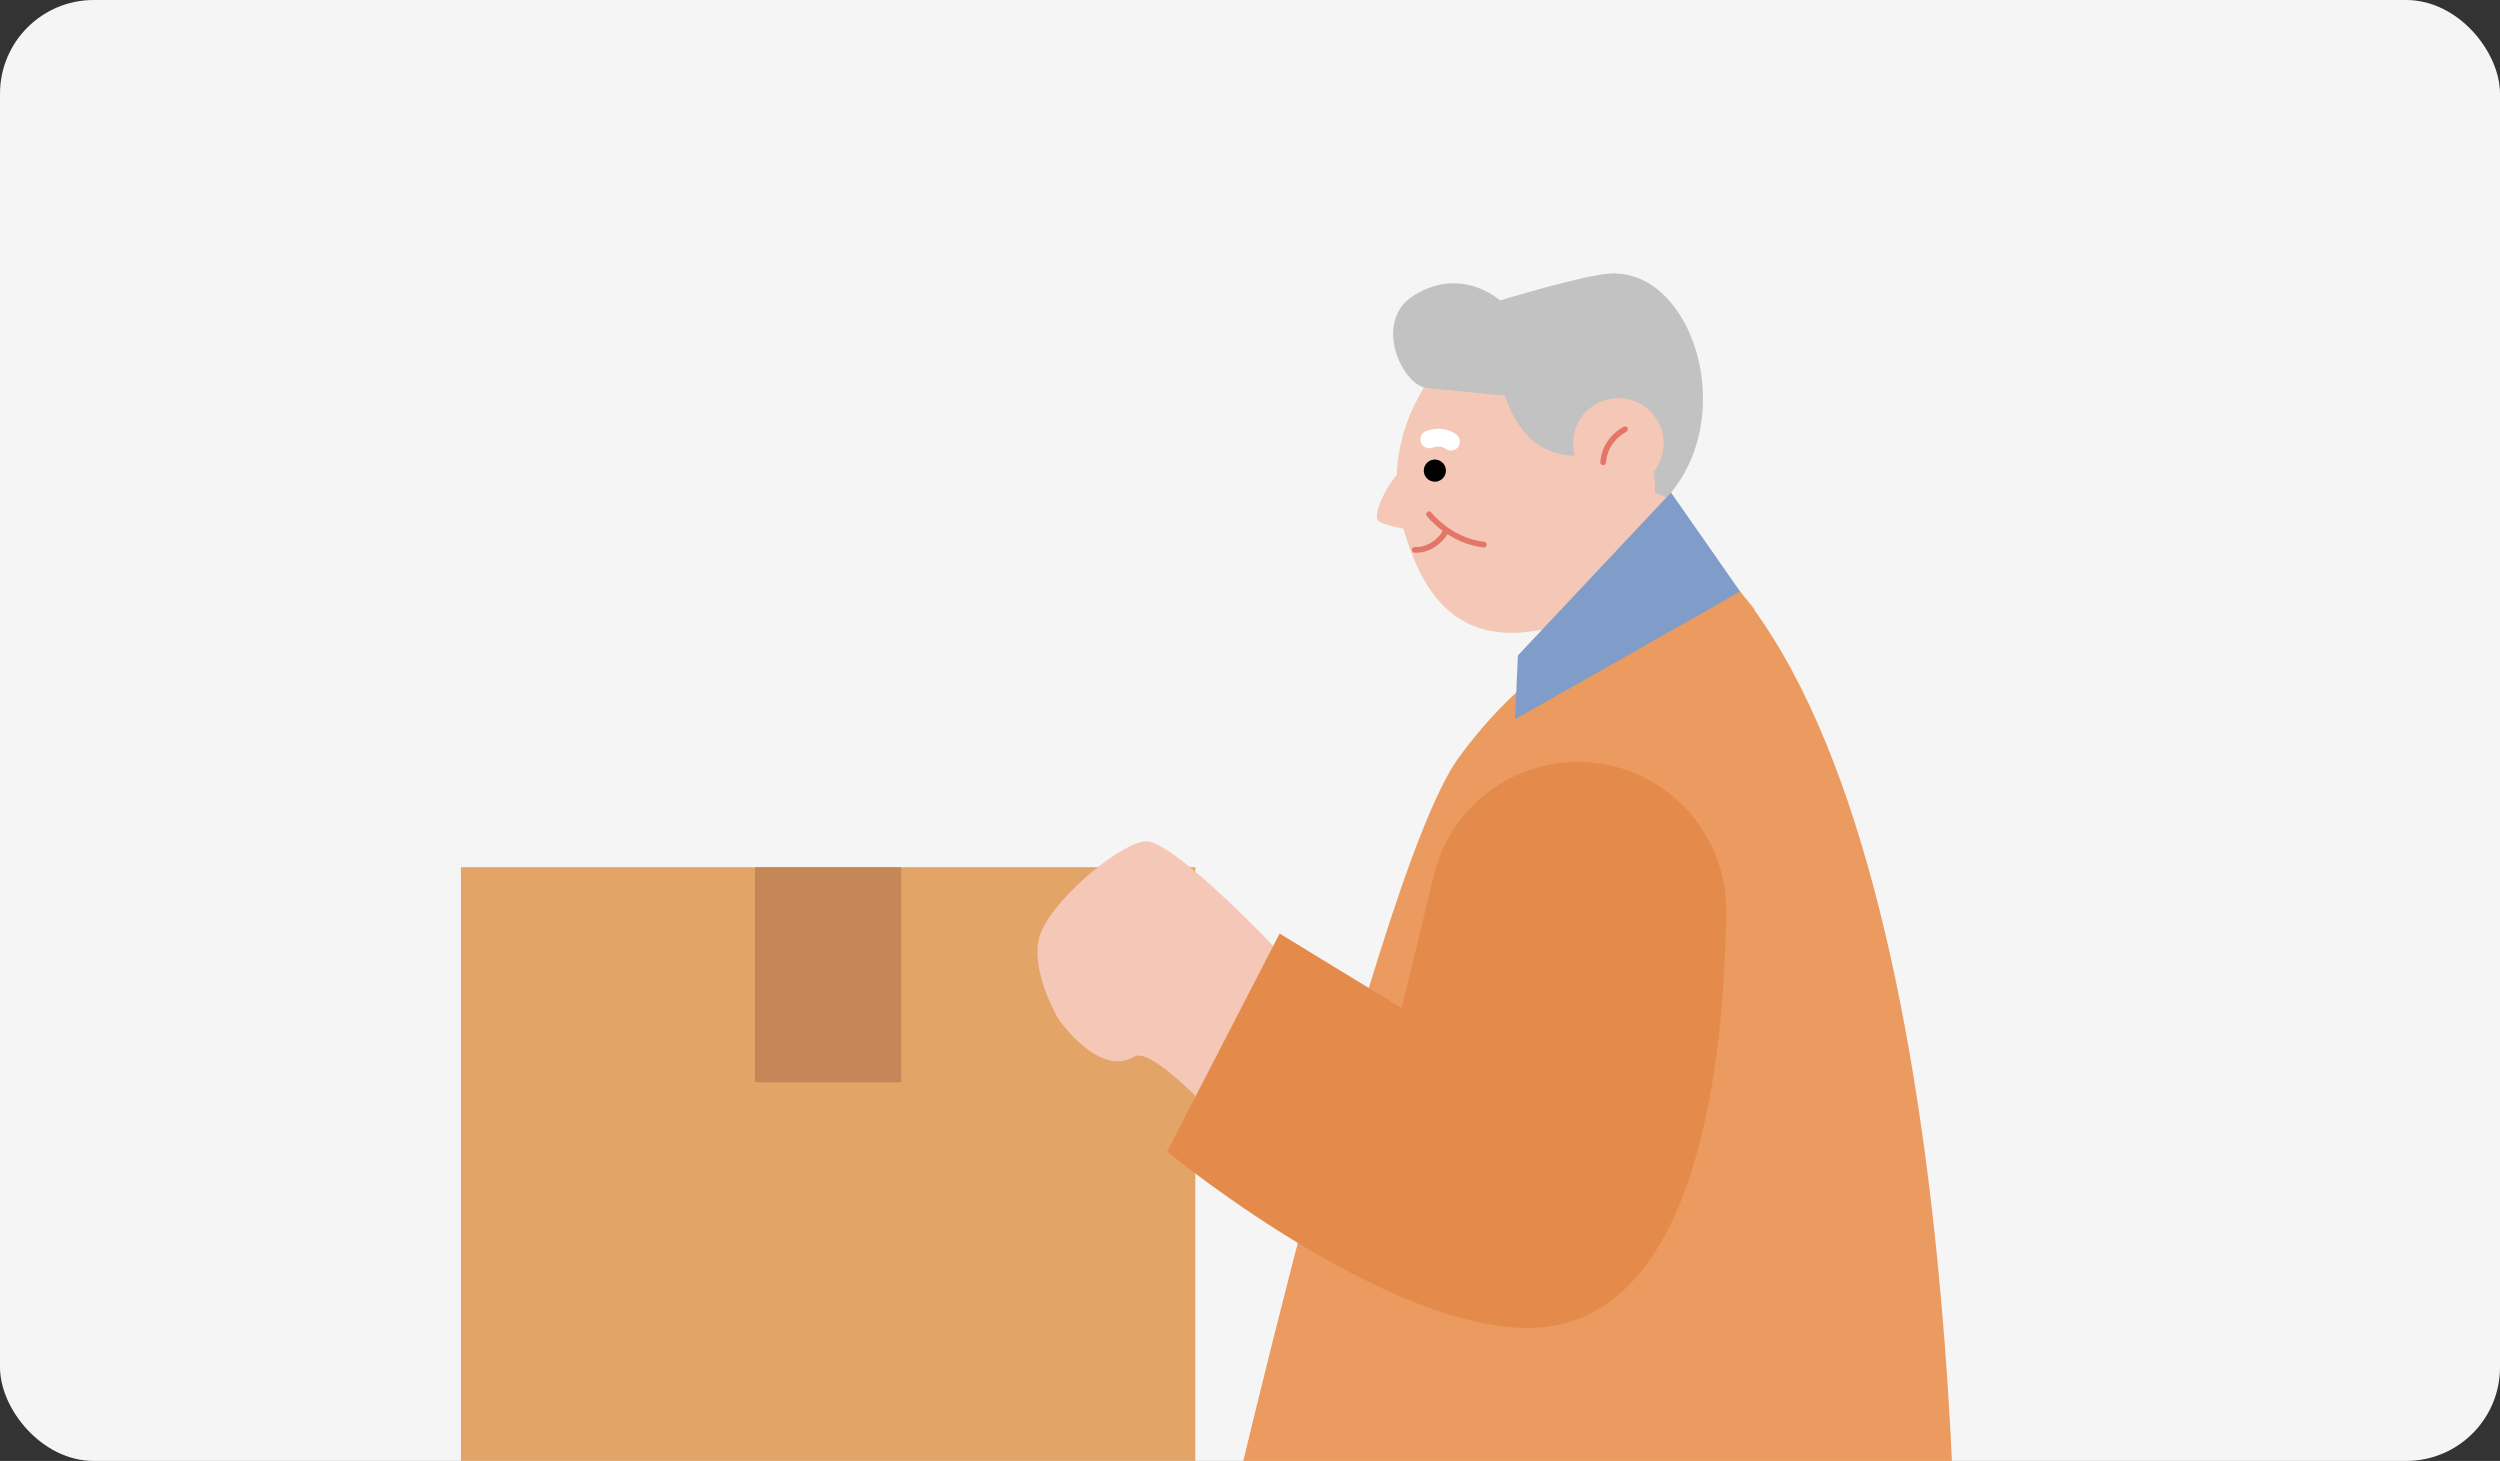 <svg width="320" height="187" viewBox="0 0 320 187" fill="none" xmlns="http://www.w3.org/2000/svg">
<rect x="0" y="0" width="320" height="187" fill="#333333" stroke="none"/>
<g clip-path="url(#clip0_10535_6712)">
<rect width="320" height="187" rx="12" fill="#F5F5F5"/>
<g clip-path="url(#clip1_10535_6712)">
<path d="M153 111H59V196H153V111Z" fill="#E3A567"/>
<path d="M115.351 111H96.636V138.54H115.351V111Z" fill="#C58758"/>
</g>
<g clip-path="url(#clip2_10535_6712)">
<path d="M164.001 122.137C164.001 122.137 150.071 107.321 146.561 107.687C143.047 108.043 133.742 115.941 132.93 120.404C132.118 124.867 135.495 130.461 135.495 130.461C135.495 130.461 140.687 138.005 145.208 135.241C147.419 133.883 155.885 143.218 155.885 143.218L164.004 122.147L164.001 122.137Z" fill="#F5C7B6"/>
<path d="M197.89 76.23C197.89 76.23 201.41 86.45 199.79 91.48L224.69 77.99C224.69 77.99 212.83 65 211.7 60.34L197.89 76.23Z" fill="#F5C7B6"/>
<path d="M209.91 71.81C210.24 76.52 204.56 84.25 200.15 86.55C199.51 82.33 197.9 76.24 197.9 76.24L199.74 74.94L209.92 71.81H209.91Z" fill="#F08F7B"/>
<path d="M182.26 49.6C179.13 48.64 175.92 41.01 180.92 37.85C187.1 33.95 192.01 38.46 192.01 38.46C192.01 38.46 202.76 35.18 206.14 35.01C216.68 34.49 222.71 53.36 213.33 63.71L182.26 49.6Z" fill="#C2C2C2"/>
<path d="M181.58 50.82C178.72 55.96 177.99 62.04 179.64 67.69C181.62 74.48 185.32 82.03 195.47 80.89C214.54 78.75 211.7 60.35 211.7 60.35L203.53 51.76L182.25 49.61L181.57 50.83L181.58 50.82Z" fill="#F5C7B6"/>
<path d="M182.78 61.35C182.17 60.87 182.06 59.98 182.55 59.36C183.03 58.75 183.92 58.64 184.54 59.13C185.15 59.61 185.26 60.5 184.77 61.12C184.29 61.73 183.4 61.84 182.78 61.35Z" fill="black"/>
<path d="M180.26 59.45C177.77 61.08 175.61 65.88 176.41 66.64C177.21 67.4 181.37 67.96 181.37 67.96L180.27 59.45H180.26Z" fill="#F5C7B6"/>
<path d="M182.94 56.24C183.72 55.96 184.78 55.83 185.72 56.53" stroke="white" stroke-width="2.28" stroke-linecap="round" stroke-linejoin="round"/>
<path d="M181.09 70.38C181.09 70.38 183.42 70.64 185.04 68.09" stroke="#E37669" stroke-width="0.73" stroke-linecap="round" stroke-linejoin="round"/>
<path d="M182.92 65.82C182.92 65.82 185.49 69.18 189.93 69.72" stroke="#E37669" stroke-width="0.73" stroke-linecap="round" stroke-linejoin="round"/>
<path d="M192.62 50.64C194.14 55.1 196.96 58.75 202.91 58.31C202.91 58.31 205.92 50.54 205.57 50.62C205.22 50.7 192.62 50.63 192.62 50.63V50.64Z" fill="#C2C2C2"/>
<path d="M210.74 52.2C213.25 54.18 213.68 57.82 211.7 60.34C209.72 62.85 206.08 63.28 203.56 61.3C201.05 59.32 200.62 55.68 202.6 53.16C204.58 50.65 208.22 50.22 210.74 52.2Z" fill="#F5C7B6"/>
<path d="M205.21 59.18C205.21 59.18 205.21 56.5 208 54.94" stroke="#E37669" stroke-width="0.73" stroke-linecap="round" stroke-linejoin="round"/>
<path d="M222.74 75.72C253.14 113.15 250.37 218.17 250.37 218.17L152.54 215.28C152.54 215.28 175.37 112.6 186.67 97.04C202.16 75.72 222.74 75.72 222.74 75.72Z" fill="#EB9A60"/>
<path d="M149.38 147.403C149.38 147.403 182.673 174.726 200.762 169.256C217.316 164.253 220.682 136.337 220.957 116.783C221.105 106.097 212.433 97.398 201.746 97.528C193.072 97.628 185.571 103.606 183.533 112.037L179.414 129.034L163.796 119.497L149.38 147.403Z" fill="#E48B4C"/>
<path d="M222.74 75.72L213.89 63.05L194.29 83.9L193.93 92.06L222.74 75.72Z" fill="#7F9DC8"/>
</g>
</g>
<defs>
<clipPath id="clip0_10535_6712">
<rect width="320" height="187" rx="12" fill="white"/>
</clipPath>
<clipPath id="clip1_10535_6712">
<rect width="94" height="85" fill="white" transform="translate(59 111)"/>
</clipPath>
<clipPath id="clip2_10535_6712">
<rect width="133.56" height="322.49" fill="white" transform="matrix(-1 0 0 1 250.56 35)"/>
</clipPath>
</defs>
</svg>
